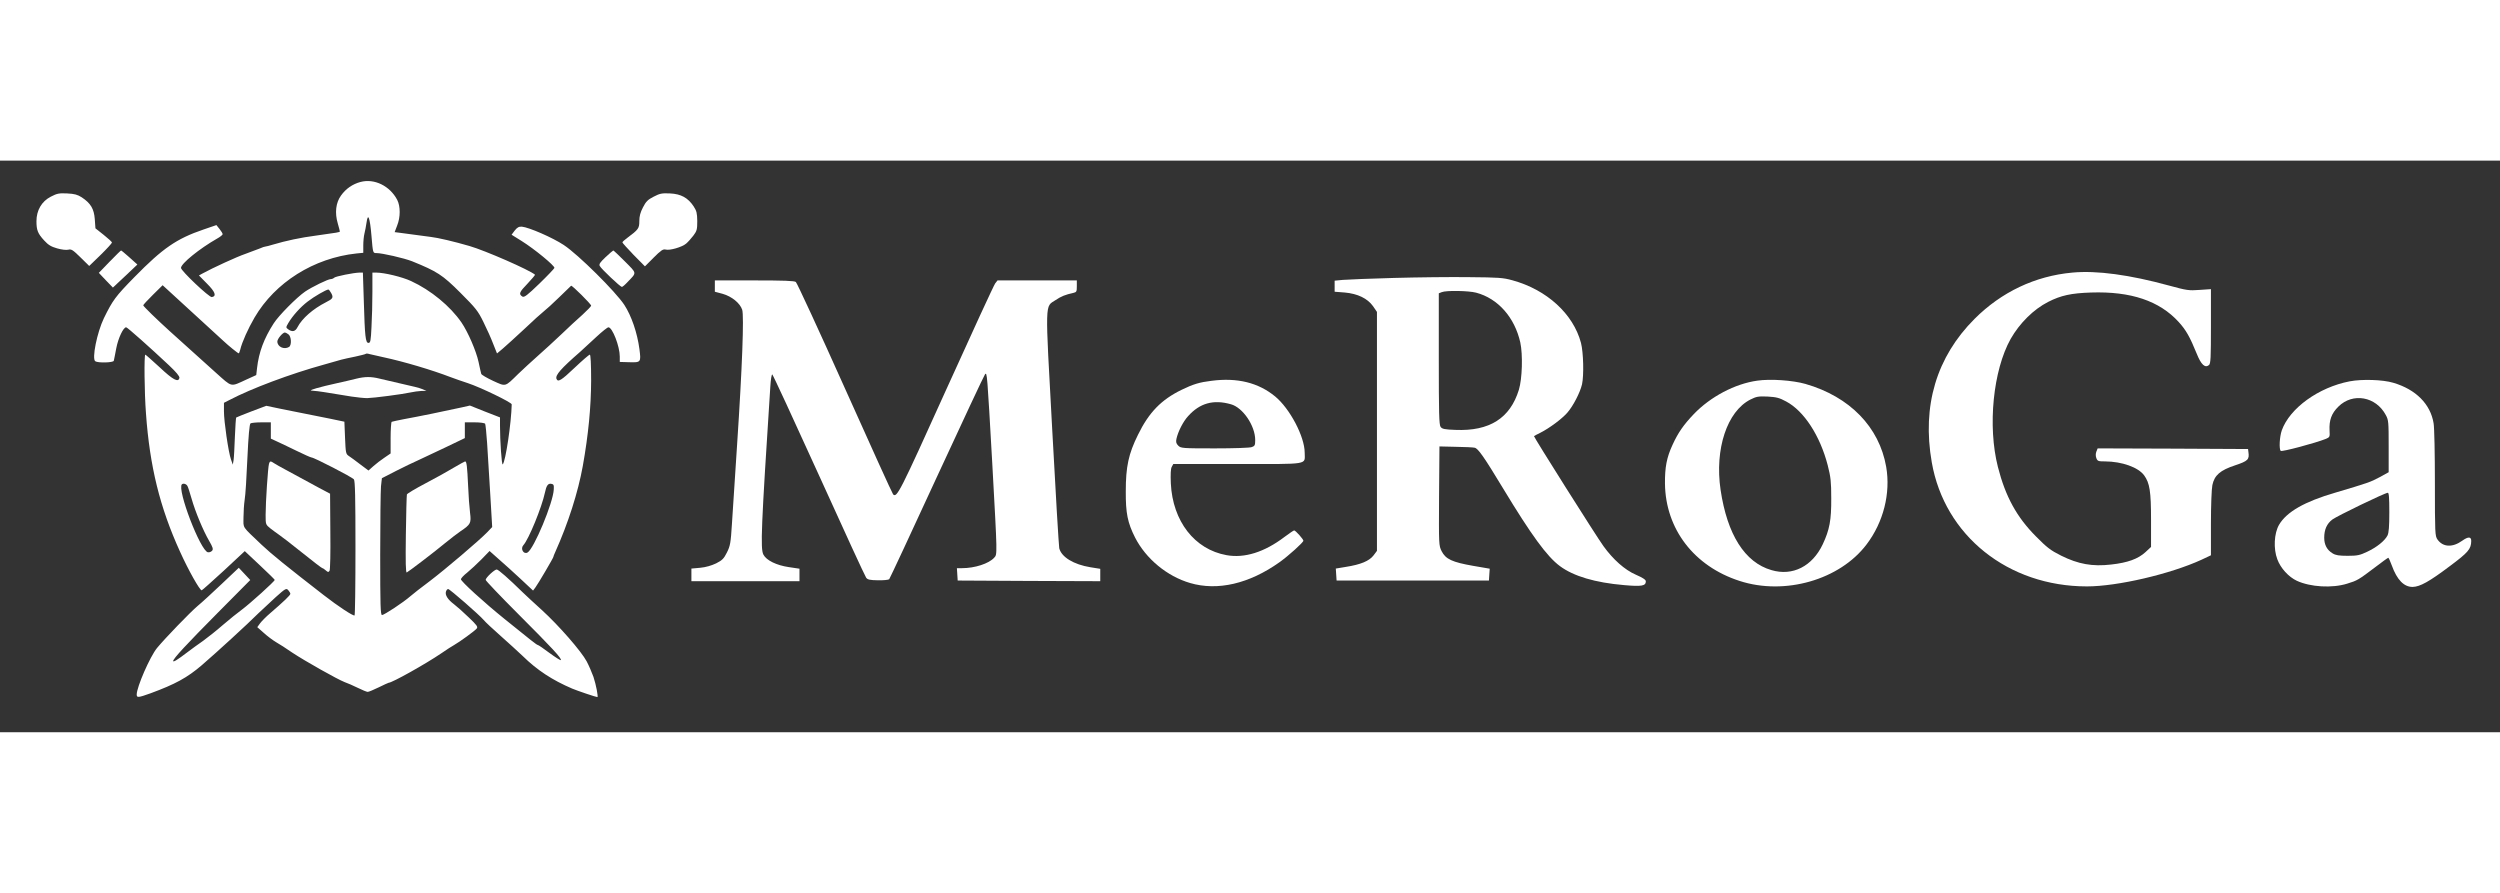 <?xml version="1.0" standalone="no"?>
<!DOCTYPE svg PUBLIC "-//W3C//DTD SVG 20010904//EN"
 "http://www.w3.org/TR/2001/REC-SVG-20010904/DTD/svg10.dtd">
<svg version="1.0" xmlns="http://www.w3.org/2000/svg"
 width="700pt" height="250pt" viewBox="0 0 1920 439"
 preserveAspectRatio="xMidYMid meet">

<rect x="0" y="0" width="1920" height="439" fill="#333333" stroke="none"/>

<g transform="translate(0,439) scale(0.1,-0.1)"
fill="white" stroke="none">
<path d="M2768 4226 c-61 -17 -111 -51 -149 -104 -40 -55 -49 -133 -25 -214 9
-31 16 -59 16 -62 0 -6 -19 -9 -185 -32 -116 -15 -228 -39 -329 -69 -26 -8
-53 -15 -58 -15 -6 0 -24 -6 -41 -14 -18 -7 -68 -26 -112 -42 -67 -23 -248
-106 -334 -153 l-23 -13 62 -63 c63 -63 75 -96 37 -103 -20 -4 -237 202 -237
224 0 33 142 148 277 225 24 13 43 29 43 34 0 6 -11 24 -24 40 l-24 30 -99
-34 c-208 -71 -313 -144 -530 -365 -148 -151 -167 -178 -235 -316 -53 -110
-94 -314 -66 -331 21 -14 138 -11 142 4 2 6 10 50 19 96 15 78 54 161 76 161
9 0 182 -154 329 -292 54 -51 82 -84 80 -96 -7 -38 -48 -17 -152 81 -58 53
-107 97 -110 97 -10 0 -7 -294 5 -450 29 -407 106 -722 262 -1064 63 -140 151
-296 166 -296 4 0 79 68 169 150 l162 151 115 -108 c63 -59 115 -110 115 -113
0 -11 -192 -184 -253 -229 -32 -23 -97 -76 -145 -117 -48 -42 -116 -96 -152
-122 -36 -25 -90 -64 -120 -87 -77 -59 -110 -79 -110 -68 0 18 101 127 347
375 l245 247 -44 47 -44 47 -130 -123 c-71 -67 -154 -144 -186 -170 -59 -50
-250 -248 -312 -323 -54 -66 -156 -300 -156 -357 0 -26 11 -25 106 9 190 70
282 120 394 216 116 100 351 315 436 400 28 27 87 82 131 122 76 68 82 71 97
54 9 -10 16 -22 16 -28 0 -11 -53 -61 -154 -148 -32 -27 -67 -63 -79 -79 l-21
-29 50 -44 c27 -25 69 -56 94 -71 25 -14 81 -50 124 -80 96 -64 350 -207 403
-227 21 -7 66 -27 101 -44 34 -17 69 -31 76 -31 8 0 46 16 85 35 39 19 73 35
76 35 26 0 282 143 404 226 39 27 84 56 99 64 41 23 158 108 173 126 11 14 3
25 -62 87 -41 40 -92 85 -112 100 -48 36 -70 71 -62 97 3 11 11 20 17 20 12 0
240 -199 273 -238 12 -15 71 -70 130 -122 59 -52 135 -122 169 -154 111 -109
227 -185 381 -251 38 -16 182 -65 193 -65 8 0 -10 95 -30 155 -12 33 -35 87
-52 119 -40 76 -213 275 -346 396 -58 52 -123 113 -145 134 -109 107 -188 176
-200 176 -17 0 -85 -63 -85 -80 0 -6 114 -126 254 -266 253 -253 334 -340 323
-350 -3 -3 -42 22 -87 55 -45 34 -85 61 -89 61 -8 0 -52 35 -256 200 -160 129
-335 289 -335 305 0 7 21 30 48 51 26 21 75 67 110 102 l62 64 72 -64 c40 -34
115 -103 167 -151 l95 -89 18 24 c19 25 138 227 138 235 0 3 6 19 14 36 100
223 175 458 212 662 43 241 63 452 64 653 0 133 -4 202 -10 202 -6 0 -58 -45
-116 -100 -103 -98 -129 -114 -140 -86 -11 28 34 79 181 207 27 24 84 77 127
117 42 39 83 72 91 72 30 0 87 -146 87 -225 l0 -41 68 -2 c95 -3 96 -2 83 100
-17 127 -61 255 -116 340 -67 102 -354 387 -465 460 -86 57 -268 136 -322 141
-23 1 -35 -5 -55 -30 l-24 -32 77 -48 c98 -61 256 -191 252 -207 -2 -6 -54
-61 -116 -121 -92 -89 -116 -107 -130 -99 -30 19 -24 34 39 99 34 36 60 67 58
69 -43 37 -382 185 -502 220 -120 35 -244 64 -297 70 -30 4 -84 11 -120 16
-36 5 -86 12 -112 15 l-47 6 19 50 c26 64 26 148 1 197 -56 108 -176 167 -283
138z m85 -415 c11 -131 11 -131 37 -131 46 0 214 -39 275 -63 192 -78 233
-104 371 -242 118 -118 135 -139 177 -225 26 -52 60 -128 75 -168 l29 -73 44
37 c24 20 98 88 165 150 66 63 134 124 151 137 16 12 69 60 117 107 48 47 89
87 92 89 6 6 154 -141 154 -153 0 -5 -30 -36 -67 -70 -38 -33 -111 -101 -163
-151 -52 -49 -133 -124 -180 -165 -47 -41 -114 -104 -150 -138 -104 -102 -93
-99 -194 -53 -47 22 -88 46 -90 53 -2 7 -12 49 -21 93 -18 83 -81 229 -131
302 -86 125 -235 248 -387 318 -69 32 -206 65 -268 65 l-29 0 0 -148 c0 -82
-3 -204 -7 -270 -5 -106 -8 -122 -23 -122 -23 0 -28 47 -36 323 l-7 217 -26 0
c-46 -1 -184 -29 -194 -39 -6 -6 -18 -11 -27 -11 -21 0 -144 -60 -197 -96 -65
-45 -202 -183 -241 -244 -74 -115 -114 -220 -128 -344 l-6 -53 -77 -35 c-124
-57 -105 -61 -233 53 -180 163 -288 260 -353 318 -95 86 -205 192 -205 200 0
3 33 40 74 80 l75 74 48 -44 c65 -59 378 -346 419 -384 38 -36 111 -95 117
-95 3 0 8 12 12 28 14 59 60 161 110 247 158 270 455 457 783 492 l52 5 0 57
c0 31 4 72 9 91 5 19 12 57 16 84 11 80 26 40 38 -103z m-309 -439 c18 -34 13
-43 -41 -70 -100 -51 -183 -124 -218 -191 -17 -34 -40 -39 -71 -17 -19 14 -19
15 0 48 32 55 93 123 148 165 50 39 144 93 160 93 4 0 14 -13 22 -28z m-329
-316 c23 -17 26 -83 5 -97 -38 -23 -90 1 -90 42 0 20 41 69 58 69 4 0 17 -6
27 -14z m730 -176 c158 -34 373 -98 516 -153 35 -13 94 -34 132 -46 97 -32
337 -148 337 -163 -3 -141 -47 -439 -69 -461 -8 -8 -21 179 -21 298 l0 63
-116 45 -115 46 -62 -14 c-121 -27 -336 -71 -447 -91 -46 -9 -88 -18 -92 -20
-4 -3 -8 -59 -8 -124 l0 -119 -47 -32 c-27 -18 -65 -47 -86 -66 l-37 -33 -63
47 c-34 27 -74 55 -87 64 -24 16 -25 22 -30 140 l-5 124 -110 23 c-60 12 -144
29 -185 37 -41 8 -127 25 -190 38 l-115 24 -114 -43 c-62 -24 -115 -45 -117
-47 -2 -2 -7 -69 -10 -148 -3 -79 -7 -160 -10 -179 l-6 -35 -14 40 c-20 57
-54 292 -54 369 l0 66 43 22 c168 88 466 200 727 272 52 15 111 31 130 37 19
5 68 16 109 24 41 9 77 18 80 21 3 3 15 3 26 -1 11 -3 61 -14 110 -25z m-865
-562 l0 -63 43 -20 c23 -10 91 -43 151 -72 59 -29 113 -53 119 -53 19 0 312
-151 325 -168 9 -12 12 -134 12 -528 0 -282 -3 -515 -7 -517 -10 -6 -125 69
-238 157 -281 218 -400 314 -475 385 -156 149 -140 124 -140 210 0 42 4 103 9
136 6 33 15 177 21 320 8 173 16 262 24 267 6 4 44 8 84 8 l72 0 0 -62z m1646
51 c3 -6 10 -73 15 -148 4 -75 15 -250 24 -390 l15 -255 -37 -39 c-63 -65
-323 -286 -443 -377 -63 -47 -130 -99 -149 -116 -52 -46 -201 -144 -217 -144
-12 0 -14 74 -14 464 0 254 3 491 6 525 l7 62 111 57 c61 31 136 67 166 80 30
14 124 58 208 98 l152 73 0 61 0 60 74 0 c44 0 78 -5 82 -11z m-2286 -479 c5
-8 18 -51 31 -95 29 -102 89 -246 135 -325 29 -50 33 -64 23 -76 -7 -8 -21
-14 -32 -12 -57 9 -239 483 -200 522 11 10 35 3 43 -14z m2813 -25 c-4 -101
-153 -458 -202 -485 -30 -16 -56 29 -32 56 41 44 142 291 166 404 11 54 24 72
48 68 19 -3 22 -9 20 -43z"/>
<path d="M2735 2715 c-27 -7 -95 -23 -150 -35 -55 -12 -125 -29 -155 -38 -53
-17 -54 -17 -20 -20 32 -2 85 -10 290 -44 41 -6 95 -12 120 -12 50 1 272 30
335 44 22 5 58 10 80 11 l40 1 -31 13 c-17 8 -84 25 -150 39 -65 15 -145 33
-176 41 -67 17 -114 17 -183 0z"/>
<path d="M2066 2062 c-8 -24 -26 -295 -26 -392 0 -75 0 -75 37 -105 21 -16 49
-37 64 -47 14 -9 94 -70 177 -137 83 -67 154 -121 158 -121 4 0 16 -8 26 -17
17 -15 20 -15 29 -3 5 9 8 138 6 304 l-2 288 -85 45 c-47 25 -110 59 -140 76
-30 16 -84 46 -120 65 -36 19 -74 41 -85 48 -26 18 -33 18 -39 -4z"/>
<path d="M3485 2032 c-44 -27 -142 -81 -218 -121 -76 -40 -140 -78 -142 -85
-2 -6 -6 -145 -8 -308 -3 -213 -1 -295 7 -291 27 16 218 162 291 223 44 36 99
78 121 93 79 53 84 63 74 142 -5 39 -12 133 -15 210 -7 149 -11 185 -23 185
-4 -1 -43 -22 -87 -48z"/>
<path d="M390 4113 c-70 -36 -110 -105 -110 -188 0 -69 10 -95 60 -149 31 -34
53 -47 99 -60 34 -10 71 -14 86 -10 23 6 35 -2 93 -59 l67 -66 88 85 c48 47
87 90 87 95 0 5 -29 31 -64 59 l-63 50 -5 70 c-6 80 -31 122 -100 168 -33 21
-55 27 -112 30 -62 3 -78 0 -126 -25z"/>
<path d="M5020 4113 c-45 -23 -59 -37 -82 -82 -20 -38 -28 -68 -28 -105 0 -56
-6 -65 -92 -129 -21 -15 -38 -31 -38 -35 0 -4 39 -47 86 -96 l87 -88 67 67
c56 56 72 67 92 62 31 -9 127 19 158 46 14 12 39 40 55 61 27 36 30 47 30 112
-1 61 -5 78 -28 113 -44 66 -97 95 -181 99 -62 3 -78 0 -126 -25z"/>
<path d="M842 3614 l-83 -86 54 -57 54 -56 94 88 94 89 -60 54 c-33 29 -62 54
-65 54 -3 0 -42 -39 -88 -86z"/>
<path d="M4651 3649 c-42 -40 -52 -54 -45 -68 11 -22 158 -161 170 -161 5 0
25 17 44 38 72 75 73 63 -21 158 -46 46 -86 84 -89 84 -3 -1 -29 -23 -59 -51z"/>
<path d="M15915 3530 c-285 -26 -544 -149 -750 -355 -293 -293 -405 -668 -329
-1102 98 -563 586 -953 1192 -953 233 0 641 95 880 205 l72 34 0 245 c0 135 5
267 11 294 16 76 60 114 175 152 99 33 110 45 102 101 l-3 24 -578 3 -577 2
-10 -25 c-6 -16 -6 -34 0 -50 9 -23 15 -25 67 -25 130 -1 254 -45 300 -107 43
-60 53 -122 53 -344 l0 -206 -43 -40 c-57 -52 -136 -81 -263 -95 -144 -17
-253 3 -384 68 -82 41 -109 62 -195 149 -147 148 -233 305 -291 532 -80 314
-37 743 98 984 69 121 176 227 288 284 98 50 177 67 330 72 305 10 525 -64
673 -227 56 -62 84 -111 138 -243 34 -85 64 -112 94 -87 13 11 15 54 15 298
l0 285 -87 -6 c-82 -6 -98 -4 -233 33 -303 83 -558 118 -745 100z"/>
<path d="M10705 3489 c-181 -5 -358 -12 -392 -15 l-63 -6 0 -42 0 -43 78 -6
c99 -9 174 -45 217 -105 l30 -44 0 -917 0 -918 -27 -36 c-33 -42 -97 -69 -211
-87 l-78 -13 3 -46 3 -46 585 0 585 0 3 46 3 45 -128 22 c-159 28 -210 51
-241 112 -22 44 -22 47 -20 425 l3 380 125 -3 c69 -1 134 -4 146 -7 26 -6 72
-71 218 -313 216 -357 337 -523 436 -596 105 -78 271 -127 492 -146 135 -12
168 -7 168 29 0 12 -22 27 -77 51 -85 37 -174 116 -249 220 -55 76 -537 840
-533 844 2 2 24 14 49 26 69 35 164 105 207 154 44 50 98 154 113 218 15 69
11 244 -8 318 -59 223 -263 409 -527 481 -71 20 -109 22 -330 24 -137 2 -398
-1 -580 -6z m631 -113 c168 -44 297 -190 340 -383 20 -93 15 -277 -11 -363
-67 -218 -225 -319 -487 -308 -84 3 -102 7 -114 23 -12 15 -14 108 -14 522 l0
504 23 9 c34 14 206 11 263 -4z"/>
<path d="M5490 3427 l0 -44 60 -16 c70 -20 133 -71 150 -122 15 -45 0 -448
-39 -1035 -17 -250 -35 -527 -40 -614 -9 -143 -13 -165 -38 -215 -24 -48 -36
-60 -83 -84 -36 -17 -79 -30 -123 -34 l-67 -6 0 -48 0 -49 415 0 415 0 0 48 0
48 -81 12 c-96 14 -173 52 -196 96 -24 46 -17 208 53 1289 3 54 10 97 15 95 5
-2 166 -350 358 -773 192 -424 355 -778 363 -788 11 -15 28 -19 90 -20 42 -1
81 3 87 8 5 6 170 359 366 785 197 426 363 781 370 789 16 17 16 15 56 -691
39 -709 39 -691 14 -718 -41 -45 -148 -80 -247 -80 l-39 0 3 -47 3 -48 548 -3
547 -2 0 48 0 47 -75 12 c-129 21 -223 78 -240 146 -3 12 -28 422 -54 912 -55
1007 -57 939 26 994 43 29 76 42 136 55 25 6 27 10 27 51 l0 45 -304 0 -305 0
-18 -23 c-10 -13 -180 -382 -378 -820 -356 -788 -377 -829 -406 -800 -6 6
-172 372 -370 814 -198 442 -368 810 -377 817 -12 9 -92 12 -319 12 l-303 0 0
-43z"/>
<path d="M9304 2699 c-91 -11 -141 -26 -229 -69 -156 -76 -251 -173 -335 -345
-73 -147 -94 -245 -94 -435 -1 -168 14 -241 71 -354 83 -163 245 -298 423
-350 211 -62 454 -6 687 160 70 50 183 152 183 165 0 11 -60 79 -71 79 -4 0
-38 -23 -74 -50 -154 -117 -307 -165 -445 -140 -246 44 -414 261 -428 551 -3
70 -1 113 7 127 l12 22 494 0 c562 0 515 -8 515 87 0 123 -114 339 -227 432
-129 106 -291 146 -489 120z m149 -180 c92 -25 187 -165 187 -275 0 -39 -3
-46 -26 -54 -14 -6 -140 -10 -285 -10 -248 0 -260 1 -280 21 -16 16 -19 28
-14 52 12 55 51 133 90 175 90 100 194 129 328 91z"/>
<path d="M13495 2700 c-171 -24 -358 -123 -486 -256 -80 -84 -121 -143 -164
-237 -45 -97 -59 -172 -58 -297 4 -349 223 -635 573 -748 347 -113 769 8 975
280 130 171 186 393 151 596 -53 306 -280 539 -620 637 -99 28 -269 40 -371
25z m223 -160 c136 -72 260 -262 319 -490 23 -91 27 -125 27 -255 1 -166 -13
-240 -65 -351 -80 -170 -232 -247 -394 -199 -205 59 -340 273 -391 617 -46
313 50 602 229 693 46 23 61 26 132 23 67 -4 90 -9 143 -38z"/>
<path d="M18046 2695 c-239 -46 -461 -206 -522 -377 -17 -49 -22 -144 -8 -157
9 -9 266 60 344 91 33 14 34 15 31 65 -4 80 15 132 68 184 110 109 288 78 364
-65 21 -38 22 -54 22 -240 l0 -199 -69 -38 c-70 -38 -92 -45 -341 -119 -237
-69 -374 -148 -432 -247 -38 -66 -44 -184 -13 -265 25 -68 86 -135 150 -165
104 -48 270 -58 386 -22 79 24 88 30 215 126 52 40 98 73 101 73 3 0 15 -26
27 -59 40 -111 94 -166 161 -165 57 2 127 41 285 160 141 105 163 131 164 192
1 35 -23 36 -69 3 -75 -54 -148 -50 -190 9 -19 27 -20 46 -20 432 0 221 -4
429 -10 461 -24 147 -136 260 -310 311 -80 24 -239 29 -334 11z m304 -1005 c0
-112 -4 -158 -14 -179 -22 -42 -82 -90 -156 -125 -57 -27 -76 -31 -150 -31
-66 0 -92 4 -116 19 -43 26 -64 66 -64 120 0 62 20 108 63 140 36 27 402 204
425 205 9 1 12 -35 12 -149z"/>
</g>
</svg>
